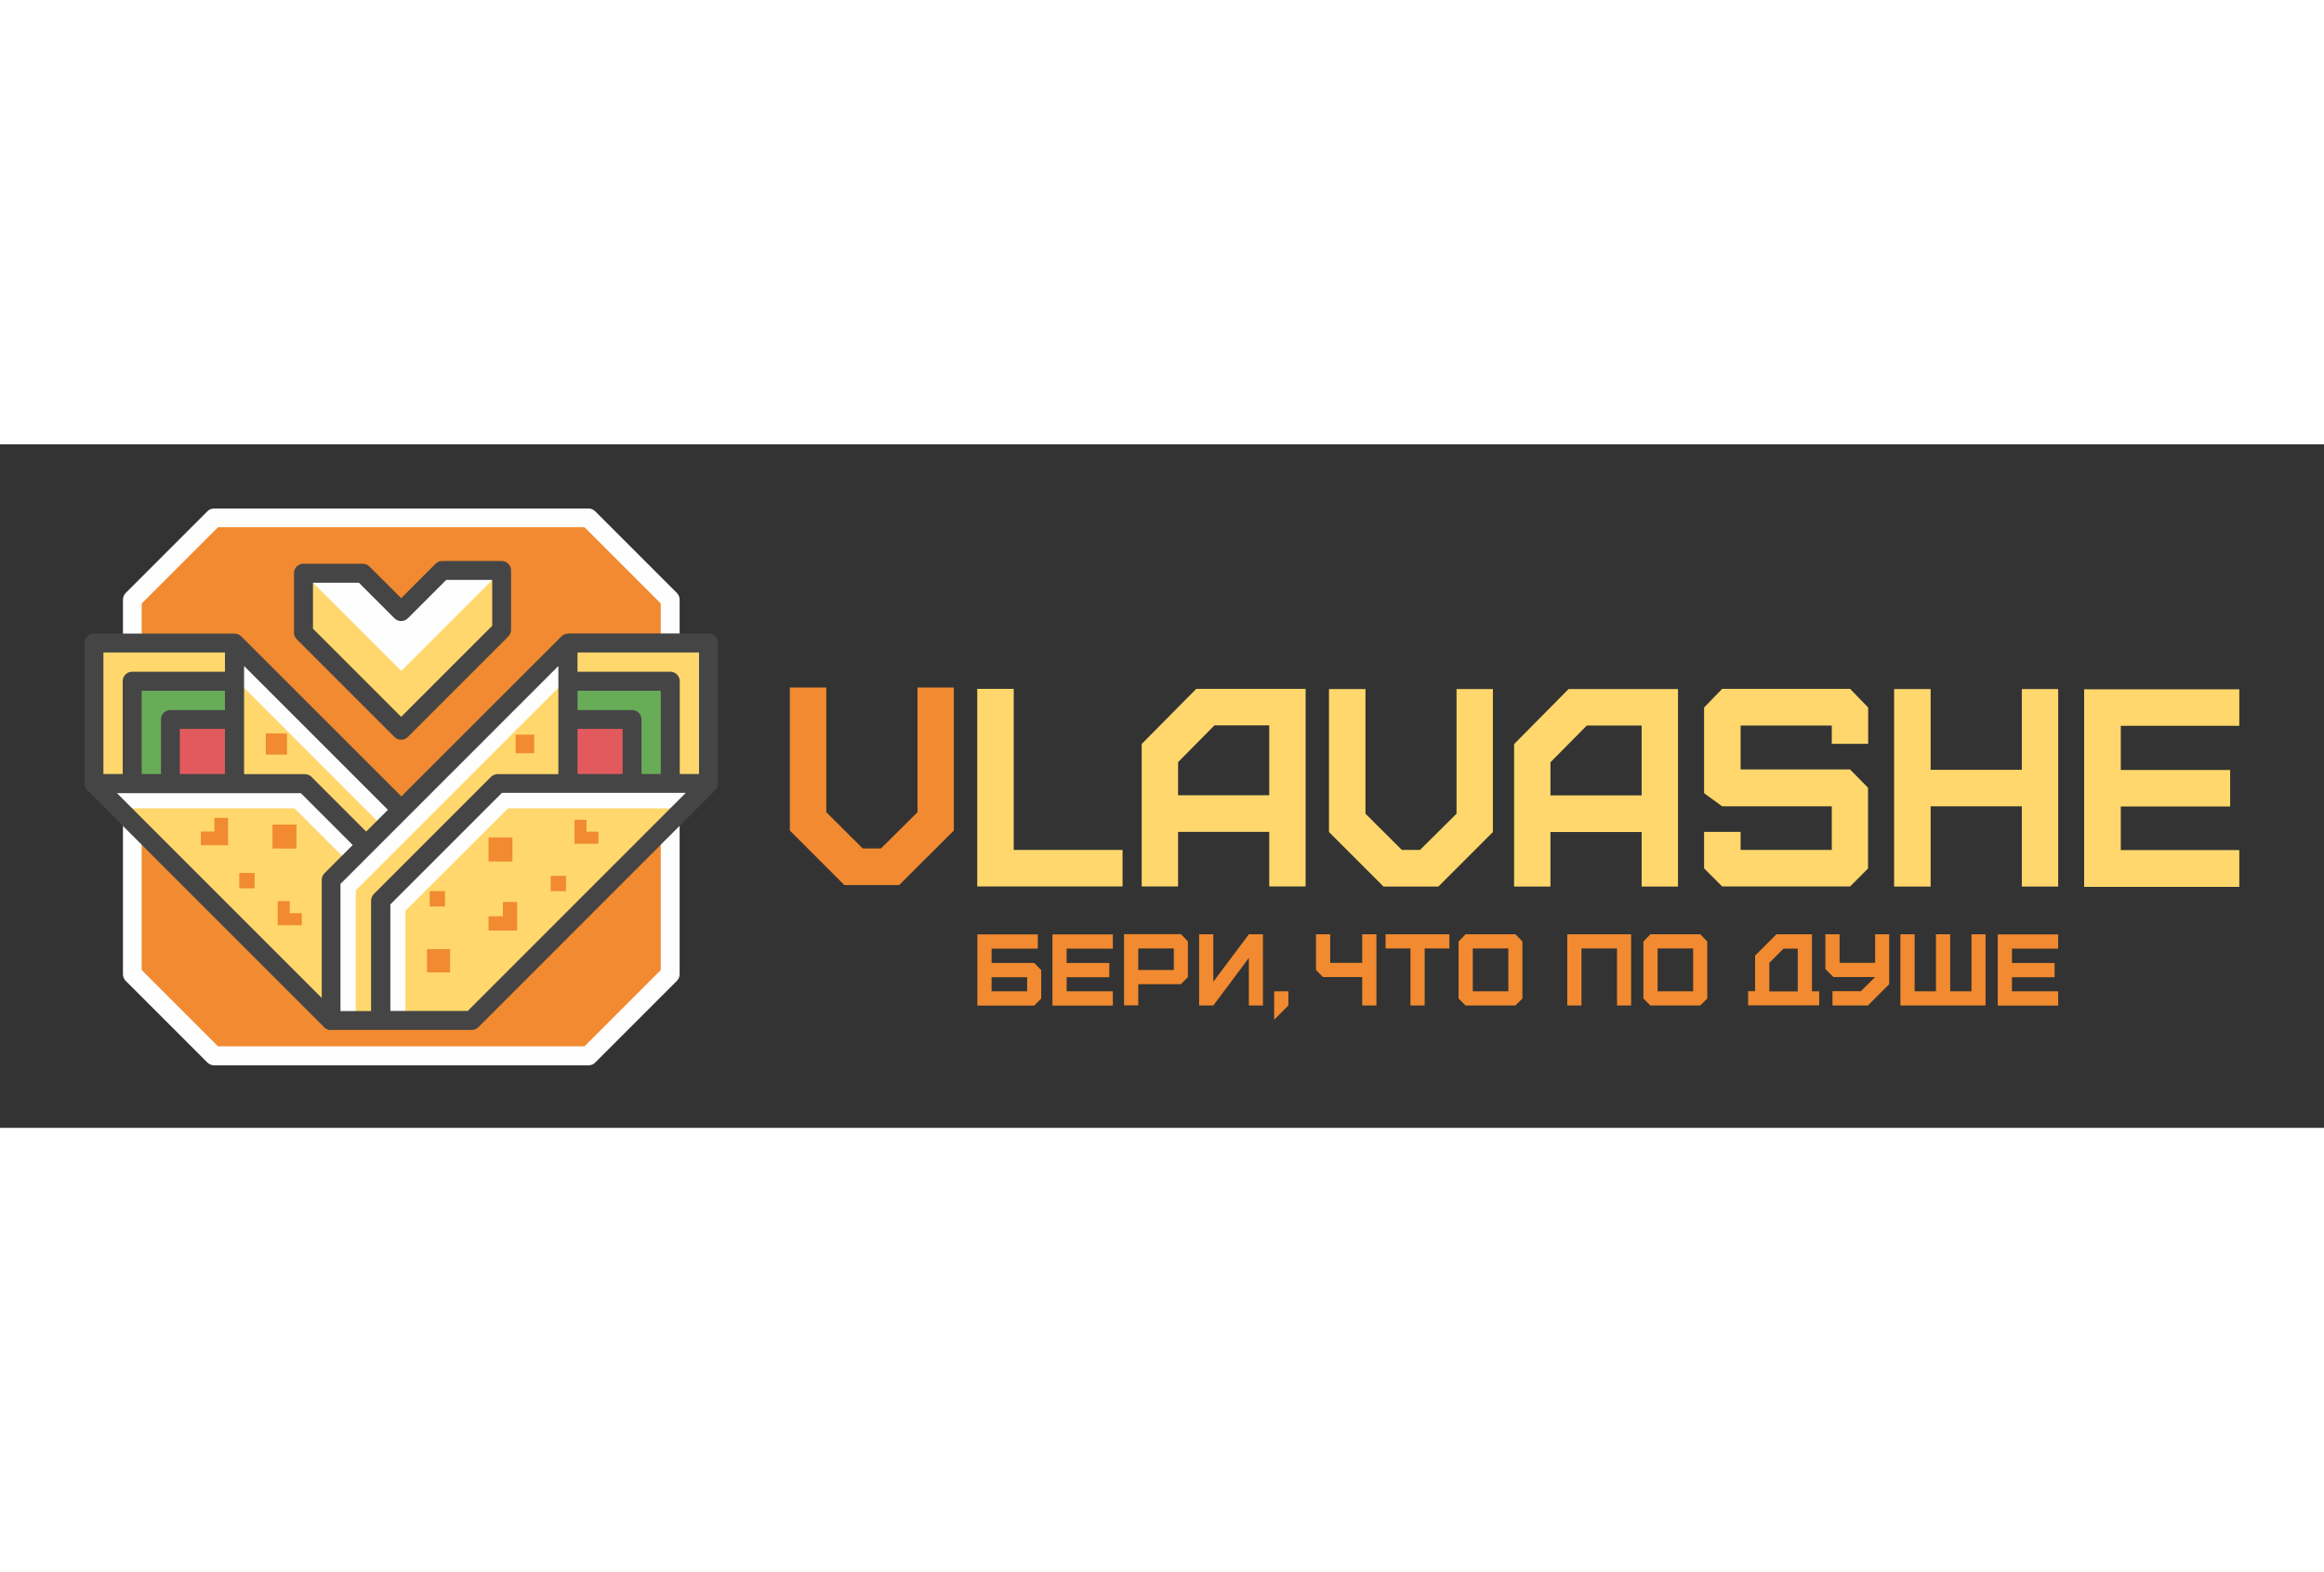 <svg xmlns="http://www.w3.org/2000/svg" xml:space="preserve" width="1700mm" height="1150mm" version="1.1" style="shape-rendering:geometricPrecision; text-rendering:geometricPrecision; image-rendering:optimizeQuality; fill-rule:evenodd; clip-rule:evenodd"
viewBox="0 0 17000 5000"
 xmlns:xlink="http://www.w3.org/1999/xlink">
 <rect x="0" y="0" width="17000" height="5000" fill="#333333" stroke="none"/>
 <defs>
  <style type="text/css">
   <![CDATA[
    .fil6 {fill:#68AC58}
    .fil7 {fill:#E25A5E}
    .fil2 {fill:#F18A30}
    .fil5 {fill:#FEFEFE}
    .fil4 {fill:#FFD76C}
    .fil8 {fill:#464545;fill-rule:nonzero}
    .fil0 {fill:#F18A30;fill-rule:nonzero}
    .fil3 {fill:#FEFEFE;fill-rule:nonzero}
    .fil1 {fill:#FFD76C;fill-rule:nonzero}
   ]]>
  </style>
 </defs>
   <path class="fil0" d="M7253.47 4000.98l0 -103 260 0 0 103 -260 0zm312 104l51 -51 0 -208 -51 -52 -312 0 0 -105 338 0 0 -104 -442 0 0 521 416 0 0 -1zm575 0l0 -104 -338 0 0 -103 312 0 0 -104 -312 0 0 -105 338 0 0 -104 -442 0 0 521 442 0 0 -1zm186 -260l0 -157 260 0 0 157 -260 0zm0 260l0 -156 312 0 51 -52 0 -261 -51 -53 -416 0 0 521 104 0 0 1zm549 0l260 -348 0 348 103 0 0 -521 -103 0 -260 347 0 -347 -104 0 0 521 104 0zm445 104l104 -104 0 -104 -104 0 0 208zm748 -104l0 -521 -104 0 0 209 -234 0 0 -209 -104 0 0 261 51 52 287 0 0 208 104 0zm353 0l0 -417 181 0 0 -104 -467 0 0 104 182 0 0 417 104 0zm352 -104l0 -313 260 0 0 313 -260 0zm312 104l51 -51 0 -417 -51 -53 -365 0 -51 53 0 417 51 51 365 0zm483 0l0 -417 260 0 0 417 103 0 0 -521 -467 0 0 521 104 0zm557 -104l0 -313 260 0 0 313 -260 0zm312 104l51 -51 0 -417 -51 -53 -365 0 -51 53 0 417 51 51 365 0zm505 -104l0 -208 104 -104 104 0 0 313 -208 0 0 -1zm365 104l0 -104 -53 0 0 -417 -260 0 -156 156 0 260 -51 0 0 104c173,0 347,0 520,0l0 1zm96 0l260 0 156 -156 0 -365 -103 0 0 209 -260 0 0 -209 -104 0 0 254 59 59 305 0 -104 103 -208 0 0 104 -1 1zm1121 0l0 -521 -103 0 0 417 -156 0 0 -417 -104 0 0 417 -156 0 0 -417 -104 0 0 521 624 0 -1 0zm531 0l0 -104 -338 0 0 -103 312 0 0 -104 -312 0 0 -105 338 0 0 -104 -442 0 0 521 442 0 0 -1z"/>
   <polygon class="fil0" points="6444.47,2955.98 6310.47,2955.98 6044.47,2690.98 6044.47,1778.98 5777.47,1778.98 5777.47,2824.98 6176.47,3223.98 6577.47,3223.98 6977.47,2824.98 6977.47,1778.98 6711.47,1778.98 6711.47,2690.98 "/>
   <path class="fil1" d="M7148.47 1788.98l0 1445 1063 0 0 -267 -796 0 0 -1178 -267 0zm1469 778l0 -242 266 -269 401 0 0 511 -667 0zm0 667l0 -399 667 0 0 399 266 0 0 -1445 -800 0 -399 403 0 1042 267 0 -1 0zm1771 -267l-134 0 -266 -265 0 -912 -267 0 0 1046 399 399 401 0 399 -399 0 -1046 -266 0 0 912 -267 265 1 0zm953 -399l0 -242 266 -269 401 0 0 511 -667 0zm0 667l0 -399 667 0 0 399 266 0 0 -1445 -800 0 -399 403 0 1042 267 0 -1 0zm2191 0l132 -132 0 -591 -132 -134 -800 0 0 -321 667 0 0 134 266 0 0 -266 -132 -136 -936 0 -132 136 0 627 132 96 802 0 0 319 -667 0 0 -132 -267 0 0 267 132 132 936 0 -1 1zm590 0l0 -587 667 0 0 587 266 0 0 -1445 -266 0 0 591 -667 0 0 -591 -267 0 0 1445 267 0zm2258 0l0 -267 -867 0 0 -319 800 0 0 -267 -800 0 0 -323 867 0 0 -267 -1135 0 0 1445 1135 0 0 -2z"/>
   <path class="fil2" d="M1565.47 4472.63c1073,0 1666,0 2738,0l598 -598c0,-1135 0,-1603 0,-2739l-598 -598c-1077,0 -1662,0 -2738,0l-598 598c0,1135 0,1603 0,2739l598 598z"/>
   <path class="fil3" d="M1594.47 4403.63l2681 0 558 -558 0 -2681 -558 -558 -2681 0 -558 558 0 2681 558 558zm2710 139l-2738 0c-18,0 -35,-7 -49,-20l-598 -598c-13,-13 -20,-30 -20,-49l0 -2739c0,-18 7,-36 20,-49l598 -598c13,-13 30,-20 49,-20l2738 0c18,0 36,7 49,20l598 598c13,13 20,30 20,49l0 2739c0,18 -7,36 -20,49l-598 598c-13,13 -30,20 -49,20z"/>
   <polygon class="fil4" points="687.47,1453.63 1715.47,1453.63 1715.47,2480.63 687.47,2480.63 "/>
   <polygon class="fil5" points="1715.47,1453.63 3448.47,3186.63 3448.47,4214.63 2421.47,4214.63 687.47,2480.63 1715.47,2480.63 "/>
   <path class="fil4" d="M1747.47 1742.63l1519 1520 0 883 -63 69 -803 -12 -1567 -1576 856 -5c92,0 54,-30 54,-122l4 -757z"/>
   <polygon class="fil5" points="3070.47,4176.63 3056.47,3332.63 2217.47,2508.63 728.47,2504.63 967.47,2662.63 2153.47,2662.63 2904.47,3412.63 2904.47,4176.63 "/>
   <path class="fil6" d="M967.47 1732.63c249,0 499,0 748,0 0,249 0,499 0,748 -249,0 -499,0 -748,0 0,-249 0,-499 0,-748z"/>
   <polygon class="fil7" points="1246.47,2012.63 1715.47,2012.63 1715.47,2480.63 1246.47,2480.63 "/>
   <path class="fil8" d="M1784.47 1620.63l1595 1595 0 756 139 3 0 -788c0,-18 -7,-35 -20,-49l-1734 -1733c-13,-13 -30,-20 -49,-20l-1028 0c-38,0 -69,31 -69,69l0 1026c0,18 6,37 20,51l1734 1734c13,13 30,20 49,20l0 -167 -1566 -1566 1345 0 816 816 0 598 139 3 0 -630c0,-18 -7,-36 -20,-49l-857 -857c-13,-13 -30,-20 -49,-20l-444 0 0 -791 -1 -1zm-1028 -98l889 0 0 141 -679 0c-38,0 -69,31 -69,69l0 679 -141 0 0 -889zm889 421l-399 0c-38,0 -69,31 -69,69l0 399 -141 0 0 -609 609 0 0 141zm-330 468l0 -330 330 0 0 330 -330 0z"/>
   <polygon class="fil2" points="2207.47,3429.63 2207.47,3517.63 2031.47,3517.63 2031.47,3341.63 2119.47,3341.63 2119.47,3429.63 "/>
   <polygon class="fil2" points="1568.47,2732.63 1668.47,2732.63 1668.47,2932.63 1469.47,2932.63 1469.47,2832.63 1568.47,2832.63 "/>
   <polygon class="fil2" points="2099.47,2114.63 1944.47,2114.63 1944.47,2269.63 2099.47,2269.63 "/>
   <polygon class="fil4" points="2934.47,2091.63 2181.47,1338.63 2181.47,904.63 2615.47,904.63 2934.47,1223.63 3254.47,904.63 3688.47,904.63 3688.47,1338.63 "/>
   <polygon class="fil5" points="2181.47,904.63 2935.47,1657.63 3665.47,927.63 3230.47,927.63 2934.47,1223.63 2615.47,904.63 "/>
   <path class="fil8" d="M2885.47 2140.63l-715 -715c-15,-15 -22,-35 -20,-55l0 -428c0,-38 31,-69 69,-69l0 0 434 0c19,0 37,8 49,20l232 232 252 -252c14,-14 31,-20 49,-20l434 0c38,0 69,31 69,69l0 6 0 428c0,19 -8,36 -20,49l0 0 -735 735c-27,27 -71,27 -98,0zm-597 -793l646 646 666 -666 0 -336 -336 0 -281 281c-27,27 -71,27 -98,0l-260 -260 -336 0 0 336 -1 -1z"/>
   <polygon class="fil2" points="3124.47,3268.63 3236.47,3268.63 3236.47,3380.63 3124.47,3380.63 "/>
   <polygon class="fil4" points="5182.47,1453.63 4154.47,1453.63 4154.47,2480.63 5182.47,2480.63 "/>
   <polygon class="fil5" points="4154.47,1453.63 2421.47,3186.63 2421.47,4214.63 3448.47,4214.63 5182.47,2480.63 4154.47,2480.63 "/>
   <path class="fil4" d="M4122.47 1742.63l-1520 1520 0 883 63 69 803 -12 1567 -1576 -856 -5c-92,0 -54,-30 -54,-122l-4 -757 1 0z"/>
   <polygon class="fil5" points="2799.47,4176.63 2813.47,3332.63 3652.47,2508.63 5141.47,2504.63 4902.47,2662.63 3716.47,2662.63 2965.47,3412.63 2965.47,4176.63 "/>
   <path class="fil6" d="M4902.47 1732.63c-249,0 -499,0 -748,0 0,249 0,499 0,748 249,0 499,0 748,0 0,-249 0,-499 0,-748z"/>
   <polygon class="fil7" points="4622.47,2012.63 4154.47,2012.63 4154.47,2480.63 4622.47,2480.63 "/>
   <polygon class="fil2" points="3143.47,3268.63 3255.47,3268.63 3255.47,3380.63 3143.47,3380.63 "/>
   <polygon class="fil2" points="3782.47,3347.63 3782.47,3556.63 3573.47,3556.63 3573.47,3452.63 3678.47,3452.63 3678.47,3347.63 "/>
   <polygon class="fil2" points="3573.47,2875.63 3748.47,2875.63 3748.47,3051.63 3573.47,3051.63 "/>
   <polygon class="fil2" points="4028.47,3156.63 4140.47,3156.63 4140.47,3268.63 4028.47,3268.63 "/>
   <polygon class="fil2" points="4202.47,2746.63 4290.47,2746.63 4290.47,2833.63 4377.47,2833.63 4377.47,2921.63 4202.47,2921.63 "/>
   <polygon class="fil2" points="3771.47,2123.63 3907.47,2123.63 3907.47,2259.63 3771.47,2259.63 "/>
   <polygon class="fil2" points="3123.47,3692.63 3292.47,3692.63 3292.47,3862.63 3123.47,3862.63 "/>
   <path class="fil8" d="M4085.47 1620.63l-1595 1595 0 930 224 0 0 -807c0,-18 7,-36 20,-49l857 -857c13,-13 30,-20 49,-20l444 0 0 -791 1 -1zm1028 -98l-889 0 0 141 679 0c38,0 69,31 69,69l0 679 141 0 0 -889zm-889 421l399 0c38,0 69,31 69,69l0 399 141 0 0 -609 -609 0 0 141zm330 468l0 -330 -330 0 0 330 330 0zm-399 -1028l1028 0c38,0 69,31 69,69l0 1026c0,18 -6,37 -20,51l-1733 1734c-13,13 -30,20 -49,20l-1028 0c-38,0 -69,-31 -69,-69l0 -1028c0,-18 7,-35 20,-49l1734 -1733c13,-13 30,-20 49,-20l-1 -1zm-1301 2761l567 0 1595 -1595 -1345 0 -816 816 0 779 -1 0z"/>
   <polygon class="fil2" points="1862.47,3135.63 1750.47,3135.63 1750.47,3247.63 1862.47,3247.63 "/>
   <polygon class="fil2" points="1993.47,2781.63 2168.47,2781.63 2168.47,2956.63 1993.47,2956.63 "/>
</svg>